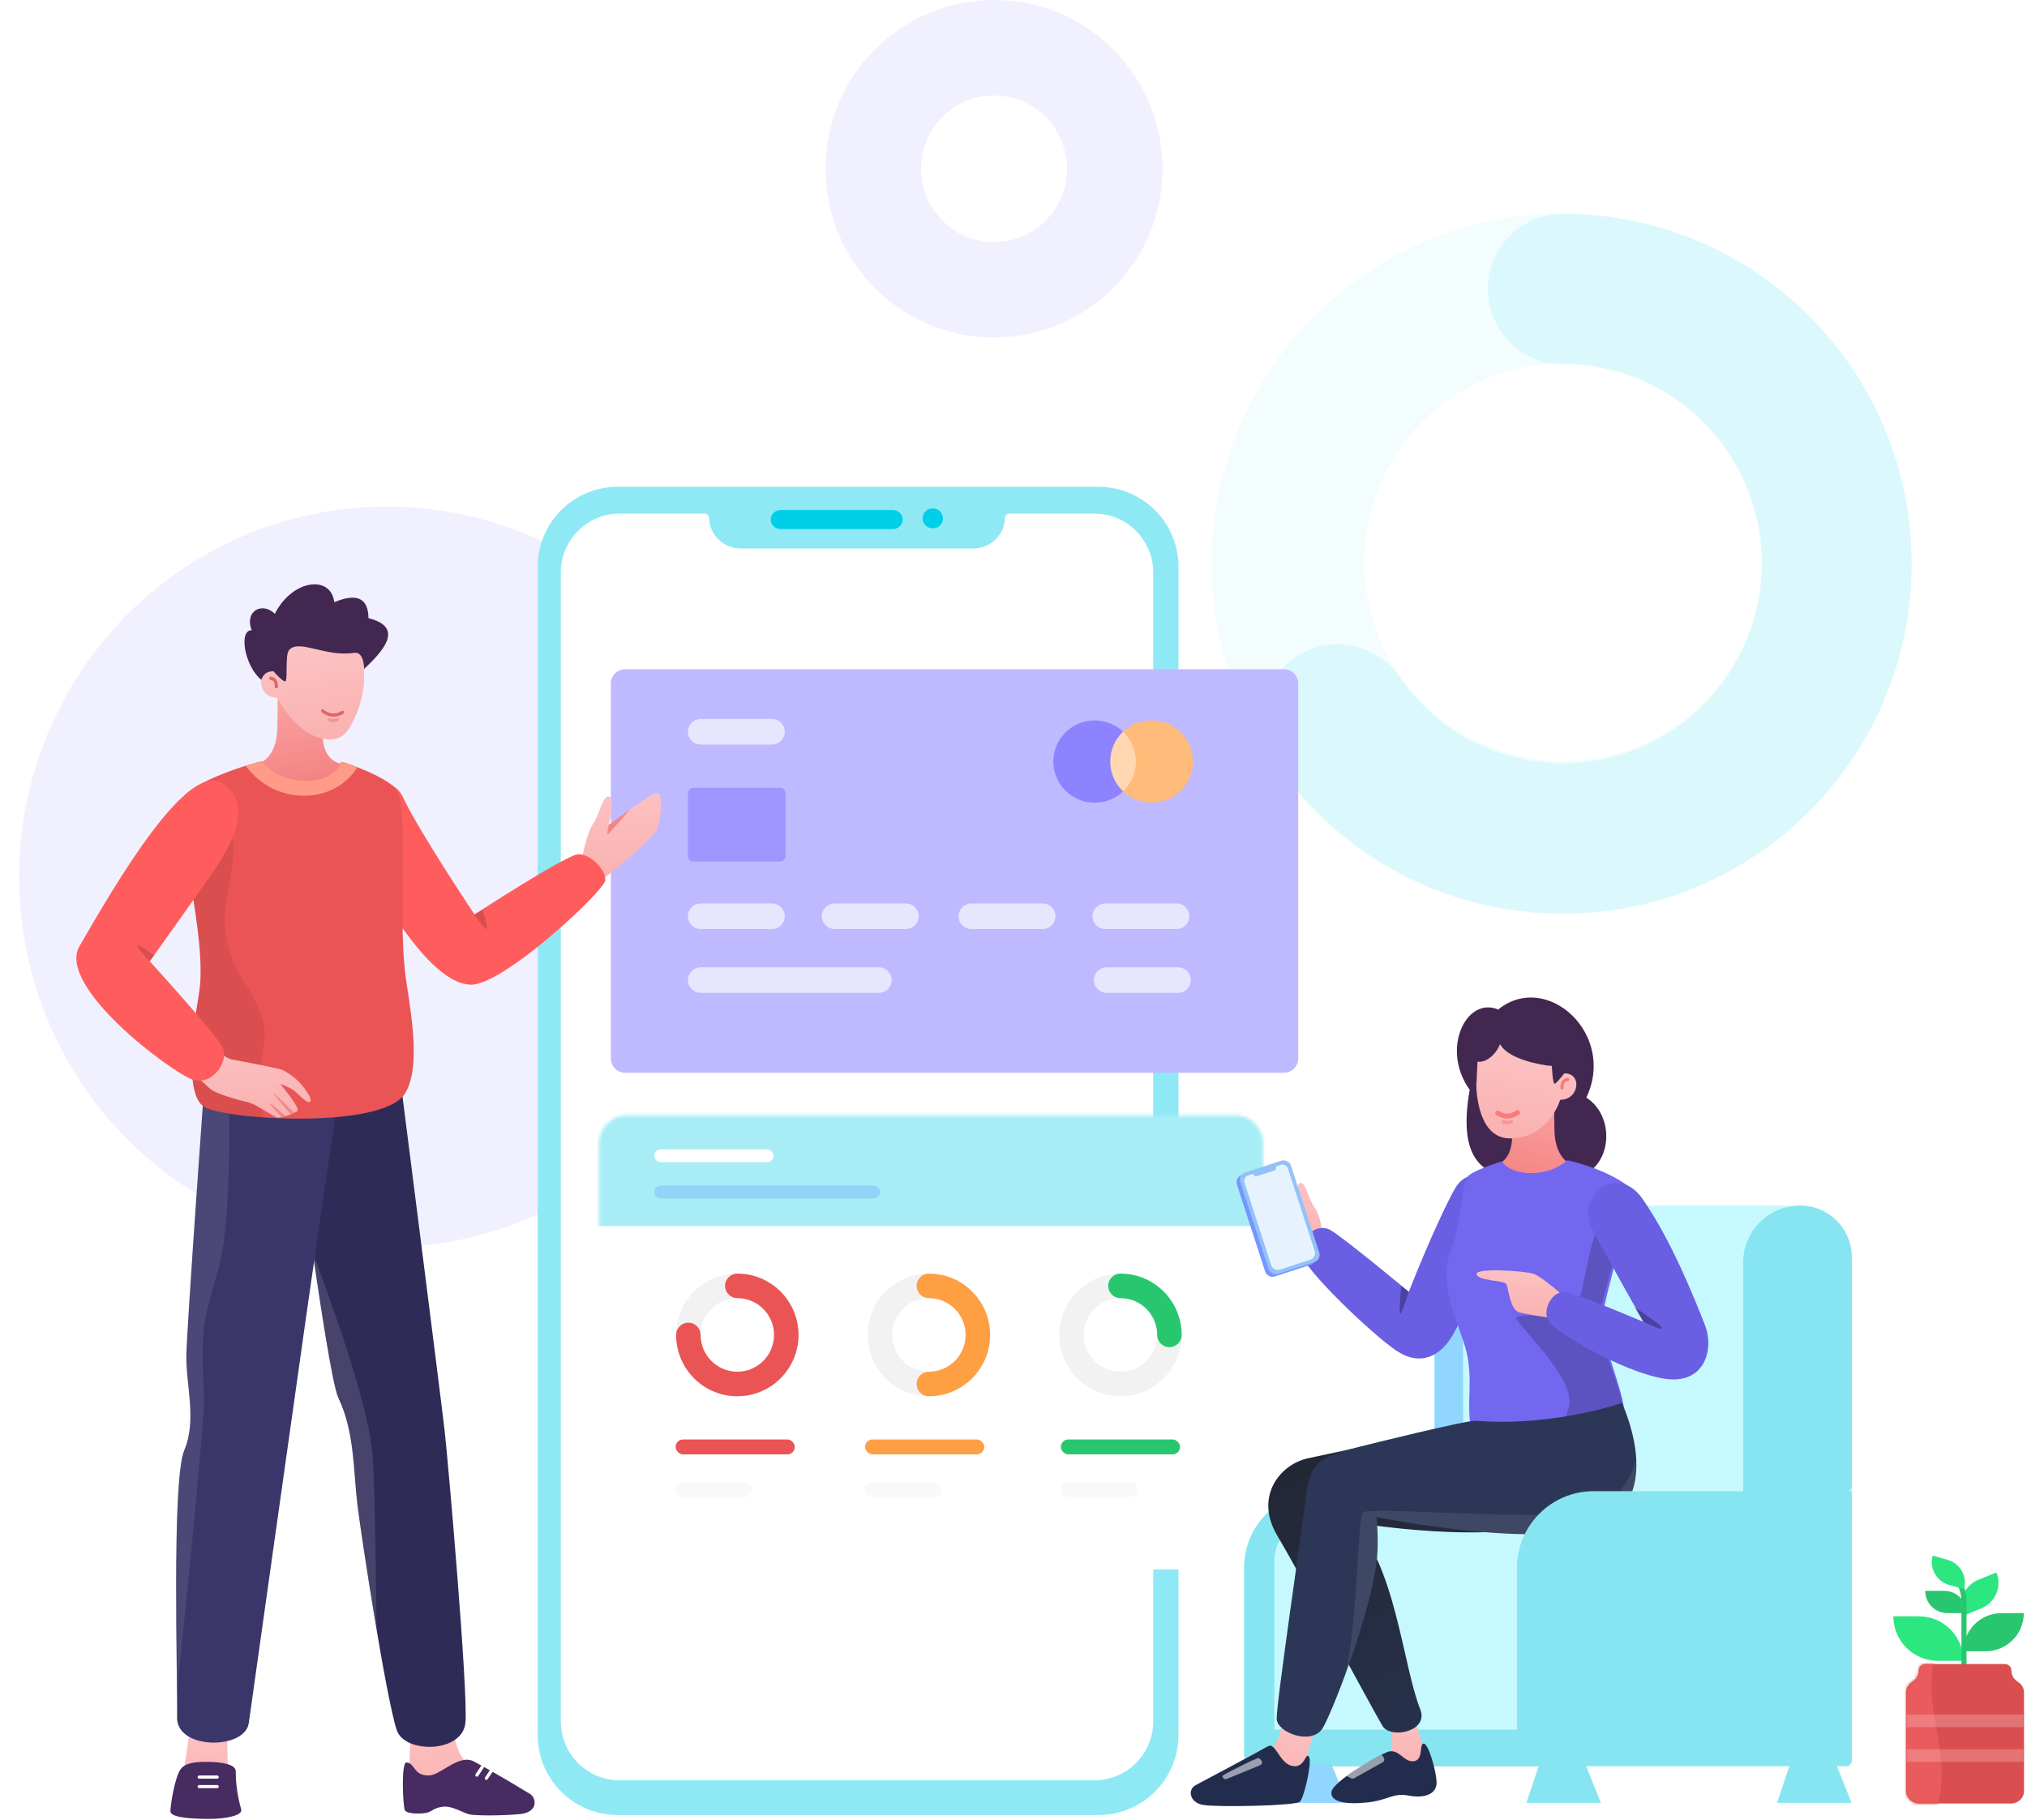 <svg width="637" height="572" viewBox="0 0 637 572" fill="none" xmlns="http://www.w3.org/2000/svg">
<g opacity="0.1" filter="url(#filter0_f)">
<ellipse cx="121.531" cy="275.607" rx="115.531" ry="116.393" fill="#7367F0"/>
</g>
<path opacity="0.05" fill-rule="evenodd" clip-rule="evenodd" d="M380.75 177.185C380.75 116.434 429.999 67.185 490.75 67.185C551.501 67.185 600.75 116.434 600.75 177.185C600.75 237.937 551.501 287.185 490.75 287.185C429.999 287.185 380.75 237.937 380.75 177.185ZM553.75 176.685C553.75 142.167 525.768 114.185 491.25 114.185C456.732 114.185 428.75 142.167 428.75 176.685C428.75 211.203 456.732 239.185 491.25 239.185C525.768 239.185 553.75 211.203 553.75 176.685Z" fill="#00CFE8"/>
<ellipse opacity="0.1" cx="312.383" cy="53.041" rx="37.944" ry="38.041" stroke="#7367F0" stroke-width="30"/>
<path opacity="0.1" d="M491.165 67.185C551.687 67.185 600.75 116.434 600.75 177.185C600.75 237.937 551.687 287.185 491.165 287.185C454.704 287.185 421.237 269.153 400.923 239.605C393.53 228.852 396.221 214.12 406.933 206.699C417.538 199.353 432.029 201.927 439.491 212.412L439.715 212.733C451.321 229.614 470.362 239.873 491.165 239.873C525.656 239.873 553.617 211.807 553.617 177.185C553.617 142.91 526.213 115.059 492.198 114.505L491.165 114.497C478.15 114.497 467.598 103.906 467.598 90.841C467.598 77.776 478.15 67.185 491.165 67.185Z" fill="#00CFE8"/>
<path fill-rule="evenodd" clip-rule="evenodd" d="M168.975 178.137C168.975 164.254 180.229 153 194.112 153H345.202C359.084 153 370.339 164.254 370.339 178.137V545.323C370.339 559.206 359.084 570.46 345.202 570.46H194.112C180.229 570.46 168.975 559.206 168.975 545.323V178.137Z" fill="#8EE9F4"/>
<path fill-rule="evenodd" clip-rule="evenodd" d="M176.237 179.934C176.237 169.705 184.53 161.412 194.759 161.412H221.438C222.187 161.412 222.799 162.007 222.821 162.755C222.976 168.115 227.365 172.379 232.727 172.379H305.926C311.288 172.379 315.677 168.115 315.833 162.755C315.854 162.007 316.467 161.412 317.215 161.412H343.894C354.123 161.412 362.416 169.705 362.416 179.934V541.033C362.416 551.263 354.124 559.555 343.894 559.555H194.759C184.53 559.555 176.237 551.263 176.237 541.033V179.934Z" fill="white"/>
<mask id="mask0" mask-type="alpha" maskUnits="userSpaceOnUse" x="176" y="161" width="187" height="399">
<path fill-rule="evenodd" clip-rule="evenodd" d="M176.237 179.934C176.237 169.705 184.53 161.412 194.759 161.412H221.438C222.187 161.412 222.799 162.007 222.821 162.755C222.976 168.115 227.365 172.379 232.727 172.379H305.926C311.288 172.379 315.677 168.115 315.833 162.755C315.854 162.007 316.467 161.412 317.215 161.412H343.894C354.123 161.412 362.416 169.705 362.416 179.934V541.033C362.416 551.263 354.124 559.555 343.894 559.555H194.759C184.53 559.555 176.237 551.263 176.237 541.033V179.934Z" fill="white"/>
</mask>
<g mask="url(#mask0)">
<ellipse cx="246.823" cy="403.738" rx="15.969" ry="15.951" fill="#E97EFF" fill-opacity="0.549"/>
<path fill-rule="evenodd" clip-rule="evenodd" d="M198.916 235.001C198.916 232.11 201.26 229.767 204.15 229.767H335.904C338.795 229.767 341.138 232.11 341.138 235.001C341.138 237.891 338.795 240.235 335.904 240.235H204.15C201.26 240.235 198.916 237.891 198.916 235.001Z" fill="#E97EFF" fill-opacity="0.549"/>
</g>
<path d="M280.571 160.308C282.294 160.308 283.69 161.647 283.69 163.299C283.69 164.914 282.355 166.231 280.686 166.288L280.571 166.29H245.304C243.582 166.29 242.185 164.951 242.185 163.299C242.185 161.684 243.52 160.368 245.19 160.31L245.304 160.308H280.571Z" fill="#00CFE8"/>
<path d="M293.211 159.81C294.933 159.81 296.329 161.205 296.329 162.925C296.329 164.608 294.994 165.979 293.325 166.039L293.211 166.041H293.047C291.324 166.041 289.928 164.646 289.928 162.925C289.928 161.243 291.263 159.872 292.933 159.812L293.047 159.81H293.211Z" fill="#00CFE8"/>
<g filter="url(#filter1_dd)">
<path fill-rule="evenodd" clip-rule="evenodd" d="M188.229 359.27C188.229 354.434 192.15 350.514 196.986 350.514H388.174C393.011 350.514 396.931 354.434 396.931 359.27V478.524C396.931 483.361 393.011 487.281 388.174 487.281H196.986C192.15 487.281 188.229 483.361 188.229 478.524V359.27Z" fill="white"/>
</g>
<mask id="mask1" mask-type="alpha" maskUnits="userSpaceOnUse" x="188" y="350" width="209" height="138">
<path fill-rule="evenodd" clip-rule="evenodd" d="M188.229 359.27C188.229 354.434 192.15 350.514 196.986 350.514H388.174C393.011 350.514 396.931 354.434 396.931 359.27V478.524C396.931 483.361 393.011 487.281 388.174 487.281H196.986C192.15 487.281 188.229 483.361 188.229 478.524V359.27Z" fill="white"/>
</mask>
<g mask="url(#mask1)">
<path fill-rule="evenodd" clip-rule="evenodd" d="M183.547 345.15H402.283V385.376H183.547L183.547 345.15Z" fill="#A8EDF6"/>
<path opacity="0.366" fill-rule="evenodd" clip-rule="evenodd" d="M205.621 374.649C205.621 373.538 206.522 372.638 207.633 372.638H274.515C275.626 372.638 276.526 373.538 276.526 374.649C276.526 375.76 275.626 376.66 274.515 376.66H207.633C206.522 376.66 205.621 375.76 205.621 374.649Z" fill="#6FA3FF"/>
<rect x="205.621" y="361.24" width="37.459" height="4.023" rx="2.011" fill="white"/>
<rect x="212.31" y="452.419" width="37.459" height="4.693" rx="2.346" fill="#EA5455"/>
<path fill-rule="evenodd" clip-rule="evenodd" d="M212.31 468.174C212.31 466.878 213.361 465.827 214.657 465.827H234.045C235.341 465.827 236.391 466.878 236.391 468.174C236.391 469.47 235.341 470.52 234.045 470.52H214.657C213.361 470.52 212.31 469.47 212.31 468.174Z" fill="#F8F9FA"/>
<rect x="271.844" y="452.419" width="37.459" height="4.693" rx="2.346" fill="#FF9F43"/>
<path fill-rule="evenodd" clip-rule="evenodd" d="M271.844 468.174C271.844 466.878 272.894 465.827 274.19 465.827H293.578C294.874 465.827 295.925 466.878 295.925 468.174C295.925 469.47 294.874 470.52 293.578 470.52H274.19C272.894 470.52 271.844 469.47 271.844 468.174Z" fill="#F8F9FA"/>
<rect x="333.384" y="452.419" width="37.459" height="4.693" rx="2.346" fill="#28C76F"/>
<path fill-rule="evenodd" clip-rule="evenodd" d="M333.384 468.174C333.384 466.878 334.435 465.827 335.731 465.827H355.119C356.415 465.827 357.465 466.878 357.465 468.174C357.465 469.47 356.415 470.52 355.119 470.52H335.731C334.435 470.52 333.384 469.47 333.384 468.174Z" fill="#F8F9FA"/>
<path fill-rule="evenodd" clip-rule="evenodd" d="M352.114 438.843C362.735 438.843 371.345 430.213 371.345 419.568C371.345 408.923 362.735 400.293 352.114 400.293C341.493 400.293 332.883 408.923 332.883 419.568C332.883 430.213 341.493 438.843 352.114 438.843ZM352.114 431.133C345.741 431.133 340.575 425.955 340.575 419.568C340.575 413.181 345.741 408.003 352.114 408.003C358.487 408.003 363.653 413.181 363.653 419.568C363.653 425.955 358.487 431.133 352.114 431.133Z" fill="#F2F2F2"/>
<path fill-rule="evenodd" clip-rule="evenodd" d="M371.345 419.568C371.345 408.923 362.735 400.293 352.114 400.293C349.99 400.293 348.268 402.019 348.268 404.148C348.268 406.277 349.99 408.003 352.114 408.003C358.414 408.003 363.535 413.064 363.651 419.351L363.653 419.568C363.653 421.697 365.375 423.423 367.499 423.423C369.623 423.423 371.345 421.697 371.345 419.568Z" fill="#28C76F"/>
<path fill-rule="evenodd" clip-rule="evenodd" d="M291.911 438.843C302.533 438.843 311.143 430.213 311.143 419.568C311.143 408.923 302.533 400.293 291.911 400.293C281.29 400.293 272.68 408.923 272.68 419.568C272.68 430.213 281.29 438.843 291.911 438.843ZM291.911 431.133C285.539 431.133 280.373 425.955 280.373 419.568C280.373 413.181 285.539 408.003 291.911 408.003C298.284 408.003 303.45 413.181 303.45 419.568C303.45 425.955 298.284 431.133 291.911 431.133Z" fill="#F2F2F2"/>
<path d="M291.911 438.843C302.533 438.843 311.143 430.213 311.143 419.568C311.143 408.923 302.533 400.293 291.911 400.293C289.787 400.293 288.065 402.019 288.065 404.148C288.065 406.277 289.787 408.003 291.911 408.003C298.284 408.003 303.45 413.181 303.45 419.568C303.45 425.882 298.401 431.015 292.128 431.131L291.911 431.133C289.787 431.133 288.065 432.859 288.065 434.988C288.065 437.117 289.787 438.843 291.911 438.843Z" fill="#FF9F43"/>
<path fill-rule="evenodd" clip-rule="evenodd" d="M231.709 438.843C242.33 438.843 250.94 430.213 250.94 419.568C250.94 408.923 242.33 400.293 231.709 400.293C221.088 400.293 212.478 408.923 212.478 419.568C212.478 430.213 221.088 438.843 231.709 438.843ZM231.709 431.133C225.336 431.133 220.17 425.955 220.17 419.568C220.17 413.181 225.336 408.003 231.709 408.003C238.082 408.003 243.248 413.181 243.248 419.568C243.248 425.955 238.082 431.133 231.709 431.133Z" fill="#F2F2F2"/>
<path fill-rule="evenodd" clip-rule="evenodd" d="M212.478 419.568C212.478 430.213 221.088 438.843 231.709 438.843C242.33 438.843 250.94 430.213 250.94 419.568C250.94 408.923 242.33 400.293 231.709 400.293C229.585 400.293 227.863 402.019 227.863 404.148C227.863 406.277 229.585 408.003 231.709 408.003C238.082 408.003 243.248 413.181 243.248 419.568C243.248 425.955 238.082 431.133 231.709 431.133C225.336 431.133 220.17 425.955 220.17 419.568C220.17 417.439 218.448 415.713 216.324 415.713C214.2 415.713 212.478 417.439 212.478 419.568Z" fill="#EA5455"/>
</g>
<g filter="url(#filter2_d)">
<path fill-rule="evenodd" clip-rule="evenodd" d="M190.441 206.351H397.491C399.964 206.351 401.968 208.361 401.968 210.841V328.683C401.968 331.163 399.964 333.173 397.491 333.173H190.441C187.968 333.173 185.964 331.163 185.964 328.683V210.841C185.964 208.361 187.968 206.351 190.441 206.351Z" fill="#BFB9FF"/>
</g>
<ellipse cx="343.994" cy="239.358" rx="12.983" ry="12.935" fill="#8E83FF"/>
<ellipse cx="361.901" cy="239.358" rx="12.983" ry="12.935" fill="#FFBB7A"/>
<path fill-rule="evenodd" clip-rule="evenodd" d="M352.83 230.104L352.949 229.992C355.43 232.348 356.977 235.673 356.977 239.358C356.977 243.042 355.43 246.367 352.949 248.723C350.465 246.368 348.918 243.043 348.918 239.358C348.918 235.731 350.417 232.453 352.83 230.104L352.949 229.992L352.83 230.104Z" fill="white" fill-opacity="0.416"/>
<path fill-rule="evenodd" clip-rule="evenodd" d="M217.973 247.609H245.057C246.046 247.609 246.848 248.408 246.848 249.393V269.019C246.848 270.004 246.046 270.803 245.057 270.803H217.973C216.984 270.803 216.182 270.004 216.182 269.019V249.393C216.182 248.408 216.984 247.609 217.973 247.609Z" fill="#9F95FF"/>
<path fill-rule="evenodd" clip-rule="evenodd" d="M220.211 283.961H242.595C244.82 283.961 246.624 285.758 246.624 287.975C246.624 290.192 244.82 291.989 242.595 291.989H220.211C217.986 291.989 216.182 290.192 216.182 287.975C216.182 285.758 217.986 283.961 220.211 283.961Z" fill="white" fill-opacity="0.647"/>
<path fill-rule="evenodd" clip-rule="evenodd" d="M220.211 304.032H276.171C278.396 304.032 280.2 305.829 280.2 308.046C280.2 310.263 278.396 312.06 276.171 312.06H220.211C217.986 312.06 216.182 310.263 216.182 308.046C216.182 305.829 217.986 304.032 220.211 304.032Z" fill="white" fill-opacity="0.647"/>
<path fill-rule="evenodd" clip-rule="evenodd" d="M347.799 304.032H370.183C372.408 304.032 374.212 305.829 374.212 308.046C374.212 310.263 372.408 312.06 370.183 312.06H347.799C345.574 312.06 343.77 310.263 343.77 308.046C343.77 305.829 345.574 304.032 347.799 304.032Z" fill="white" fill-opacity="0.647"/>
<path fill-rule="evenodd" clip-rule="evenodd" d="M220.211 225.977H242.595C244.82 225.977 246.624 227.774 246.624 229.991C246.624 232.208 244.82 234.005 242.595 234.005H220.211C217.986 234.005 216.182 232.208 216.182 229.991C216.182 227.774 217.986 225.977 220.211 225.977Z" fill="white" fill-opacity="0.647"/>
<path fill-rule="evenodd" clip-rule="evenodd" d="M262.293 283.961H284.677C286.902 283.961 288.706 285.758 288.706 287.975C288.706 290.192 286.902 291.989 284.677 291.989H262.293C260.068 291.989 258.264 290.192 258.264 287.975C258.264 285.758 260.068 283.961 262.293 283.961Z" fill="white" fill-opacity="0.647"/>
<path fill-rule="evenodd" clip-rule="evenodd" d="M305.27 283.961H327.654C329.879 283.961 331.683 285.758 331.683 287.975C331.683 290.192 329.879 291.989 327.654 291.989H305.27C303.045 291.989 301.241 290.192 301.241 287.975C301.241 285.758 303.045 283.961 305.27 283.961Z" fill="white" fill-opacity="0.647"/>
<path fill-rule="evenodd" clip-rule="evenodd" d="M347.352 283.961H369.735C371.961 283.961 373.765 285.758 373.765 287.975C373.765 290.192 371.961 291.989 369.735 291.989H347.352C345.126 291.989 343.323 290.192 343.323 287.975C343.323 285.758 345.126 283.961 347.352 283.961Z" fill="white" fill-opacity="0.647"/>
<path fill-rule="evenodd" clip-rule="evenodd" d="M142.482 542C142.482 542 142.328 551.857 148.381 555.358C154.434 558.859 163.812 565.365 163.812 565.365L128.137 566.574L129.154 541.911L142.482 542Z" fill="url(#paint0_linear)"/>
<path fill-rule="evenodd" clip-rule="evenodd" d="M127.761 553.935C130.52 554.22 129.917 558.21 134.922 558.016C138.569 557.874 144.258 551.148 148.937 553.639C156.079 557.442 164.453 562.57 166.506 563.791C168.56 565.012 169.371 569.618 163.303 570.183C157.501 570.724 149.669 570.664 147.707 570.306C145.745 569.949 142.105 567.446 139.177 567.846C136.249 568.246 135.916 569.256 134.279 569.703C132.643 570.15 127.704 570.247 127.192 568.868C126.604 567.286 126.014 553.756 127.761 553.935Z" fill="#482B61"/>
<path fill-rule="evenodd" clip-rule="evenodd" d="M124.996 332.889C124.996 332.889 138.605 439.704 139.743 449.806C140.88 459.908 147.128 531.771 146.273 541.356C145.402 551.118 127.139 551.171 124.69 543.806C121.337 533.724 113.585 483.341 112.303 472.819C111.021 462.298 111.471 450.083 106.319 439.309C102.629 431.596 90.423 335.628 90.423 335.628L124.996 332.889Z" fill="#2F2B57"/>
<path opacity="0.591" fill-rule="evenodd" clip-rule="evenodd" d="M116.997 456.324L117.046 456.804C117.565 462.384 118 480.865 118.352 512.249L117.569 507.562C115.112 492.698 112.931 477.974 112.303 472.819C111.048 462.517 111.453 450.591 106.633 439.984L106.319 439.309C104.695 435.915 101.422 415.426 98.265 393.547L99.256 396.201C109.795 424.542 115.709 444.584 116.997 456.324Z" fill="white" fill-opacity="0.192"/>
<path d="M151.575 555.354L149.868 557.907" stroke="white" stroke-linecap="round"/>
<path d="M154.554 556.352L152.848 558.906" stroke="white" stroke-linecap="round"/>
<path fill-rule="evenodd" clip-rule="evenodd" d="M59.586 544.261L56.394 565.817L71.825 565.739L71.32 543.86L59.586 544.261Z" fill="url(#paint1_linear)"/>
<path fill-rule="evenodd" clip-rule="evenodd" d="M53.55 569.305C53.499 568.047 54.67 559.89 56.394 556.66C57.644 554.318 60.417 553.769 64.474 553.752C69.707 553.732 74.081 554.523 74.074 556.66C74.056 563.199 75.714 568.228 75.826 568.802C76.153 570.488 71.472 571.746 65.079 571.682C59.847 571.63 53.63 571.266 53.55 569.305Z" fill="#482B61"/>
<path fill-rule="evenodd" clip-rule="evenodd" d="M107.503 336.396C107.503 336.396 100.428 384.069 96.145 414.233C91.937 443.873 79.473 532.285 78.185 541.54C77.003 550.036 55.422 550.036 55.649 539.746C55.876 529.456 53.878 465.335 57.896 455.841C61.915 446.347 58.416 435.298 58.562 426.076C58.709 416.853 64.488 337.012 64.488 337.012L107.503 336.396Z" fill="#3A3669"/>
<path opacity="0.462" fill-rule="evenodd" clip-rule="evenodd" d="M68.797 398.216L68.459 399.443C64.362 414.163 62.948 415.489 64.109 438.967L64.121 439.444C64.162 445.351 61.352 475.917 55.694 531.142L55.668 527.709C55.47 505.18 54.64 464.445 57.794 456.096L57.896 455.841C61.915 446.347 58.416 435.298 58.562 426.076C58.709 416.853 64.488 337.012 64.488 337.012L71.87 336.906L71.946 340.563C72.477 369.125 71.427 388.343 68.797 398.216Z" fill="white" fill-opacity="0.192"/>
<path d="M62.604 558.534H68.253" stroke="white" stroke-linecap="round"/>
<path d="M62.604 561.529H68.253" stroke="white" stroke-linecap="round"/>
<path fill-rule="evenodd" clip-rule="evenodd" d="M81.035 240.078C81.035 240.078 86.946 238.683 87.151 228.949C87.356 219.214 87.212 215.891 87.212 215.891L101.226 215.655C101.226 215.655 101.368 226.504 101.37 230.428C101.375 240.968 108.682 240.078 108.682 240.078C108.682 240.078 107.163 248.624 95.365 249.291C86.154 249.812 81.035 240.078 81.035 240.078Z" fill="url(#paint2_linear)"/>
<path fill-rule="evenodd" clip-rule="evenodd" d="M85.926 210.971C80.117 210.745 81.065 219.291 87.099 219.279C87.099 219.279 93.583 232.383 103.764 232.417C108.667 232.434 110.269 228.044 111.739 224.962C113.209 221.88 114.288 217.27 114.377 214.447C114.474 211.437 114.486 201.55 114.486 201.55L85.7 201.537L85.926 210.971Z" fill="url(#paint3_linear)"/>
<path d="M103.356 226.173C104.227 226.654 105.263 226.535 106.065 226.173" stroke="#F49494" stroke-linecap="round"/>
<path d="M86.832 215.849C86.891 214.478 86.475 213.39 85.084 213.171" stroke="#DE6767" stroke-linecap="round"/>
<path fill-rule="evenodd" clip-rule="evenodd" d="M85.926 210.971C85.926 210.971 88.596 214.069 89.584 214.154C90.573 214.239 89.446 205.769 90.901 204.226C94.098 200.835 102.449 206.597 111.232 205.189C114.486 204.668 114.428 210.228 114.428 210.228C122.638 202.703 125.614 196.767 115.804 194.289C115.725 187.92 112.08 186.322 105.032 189.276C104.09 180.673 91.912 181.971 86.368 192.916C82.356 188.992 76.716 192.16 79.11 198.064C74.789 198.064 77.04 209.672 82.132 213.66C82.74 211.918 83.85 210.971 85.926 210.971Z" fill="#422851"/>
<path d="M101.386 223.414C101.386 223.414 104.152 226.029 107.624 223.899" stroke="#DE6767" stroke-linecap="round"/>
<path fill-rule="evenodd" clip-rule="evenodd" d="M182.553 271.335C182.553 271.335 184.215 262.095 186.414 258.857C188.613 255.619 189.254 250.179 191.329 250.379C193.404 250.579 191.326 259.264 191.326 259.264C191.326 259.264 201.002 252.005 205.392 249.504C209.397 247.223 207.2 259.026 206.574 260.53C205.083 264.112 187.833 277.63 187.833 277.63C187.833 277.63 182.929 272.156 182.553 271.335Z" fill="url(#paint4_linear)"/>
<path fill-rule="evenodd" clip-rule="evenodd" d="M191.326 259.264C191.326 259.264 190.611 262.235 190.968 262.235C191.325 262.235 197.892 254.487 197.892 254.487L191.326 259.264Z" fill="#F28585"/>
<path fill-rule="evenodd" clip-rule="evenodd" d="M126.693 250.655C131.425 260.915 149.121 287.426 149.121 287.426C149.121 287.426 178.119 268.52 181.809 268.481C185.499 268.442 190.509 273.338 190.194 276.717C189.879 280.096 158.129 309.732 147.946 309.483C132.113 309.095 112.258 267.922 110.219 262.419C104.759 247.678 122.078 240.647 126.693 250.655Z" fill="#FF5C5D"/>
<path fill-rule="evenodd" clip-rule="evenodd" d="M149.016 287.407C149.016 287.407 152.364 292.312 152.964 291.99C153.564 291.668 151.648 285.994 151.648 285.994L149.016 287.407Z" fill="black" fill-opacity="0.16"/>
<path fill-rule="evenodd" clip-rule="evenodd" d="M56.657 252.296C55.171 259.42 65.346 295.325 62.547 312.122C60.333 325.406 58.219 343.698 63.957 347.759C69.799 351.894 120.087 355.177 127.255 343.698C132.941 334.591 128.286 314.396 127.255 305.183C125.198 286.804 128.304 255.042 124.814 248.546C122.65 244.516 107.892 239.319 107.338 239.48C106.783 239.641 105.48 245.351 96.149 245.351C86.817 245.351 82.696 239.48 82.195 239.319C81.694 239.158 58.002 245.852 56.657 252.296Z" fill="#EA5455"/>
<path fill-rule="evenodd" clip-rule="evenodd" d="M82.171 239.316L82.195 239.319C82.696 239.48 86.817 245.351 96.149 245.351C105.48 245.351 106.783 239.641 107.338 239.48C107.538 239.422 109.588 240.062 112.229 241.093L112.217 241.214C105.547 252.415 87.204 253.795 77.399 240.981L77.177 240.685L78.271 240.345C80.274 239.737 81.707 239.371 82.097 239.322L82.171 239.316Z" fill="#FF9B86"/>
<path fill-rule="evenodd" clip-rule="evenodd" d="M56.689 257.245L57.511 257.359C66.233 258.606 71.349 260.58 72.857 263.28C73.847 265.052 73.387 271.044 71.476 281.257L71.274 282.329C69.502 291.586 71.528 301.163 76.877 308.888L77.178 309.316C78.987 311.847 80.655 315.179 82.181 319.313C85.722 328.903 78.19 336.983 82.96 351.25L81.986 351.178C73.12 350.499 65.949 349.168 63.957 347.759C58.219 343.698 60.333 325.406 62.547 312.122C64.928 297.83 57.917 269.704 56.689 257.245Z" fill="black" fill-opacity="0.067"/>
<path fill-rule="evenodd" clip-rule="evenodd" d="M66.88 328.606C66.88 328.606 70.228 332.556 73.086 333.047C75.943 333.538 87.901 335.877 88.631 336.224C89.321 336.551 91.68 337.793 93.697 339.786C95.445 341.512 98.469 345.606 97.455 346.31C96.371 347.063 93.445 343.371 91.977 342.459C90.438 341.501 88.072 340.654 88.072 340.654C88.072 340.654 93.924 347.713 93.552 348.946C93.28 349.846 88.304 351.384 87.24 351.268C86.176 351.153 80.313 346.86 77.678 346.36C75.85 346.014 67.666 343.798 65.94 342.133C64.215 340.468 60.333 337.089 60.333 337.089L66.88 328.606Z" fill="url(#paint5_linear)"/>
<path fill-rule="evenodd" clip-rule="evenodd" d="M92.424 349.765C92.424 349.765 86.3 343.594 86.044 343.7C85.789 343.805 91.38 350.194 91.38 350.194L92.424 349.765Z" fill="#F28585"/>
<path fill-rule="evenodd" clip-rule="evenodd" d="M89.694 350.778C89.694 350.778 85.107 346.575 84.807 346.777C84.507 346.98 88.481 351.121 88.481 351.121L89.694 350.778Z" fill="#F28585"/>
<path fill-rule="evenodd" clip-rule="evenodd" d="M70.209 246.344C79.665 252.998 73.347 265.092 65.503 276.186C58.175 286.549 47.068 302.158 47.068 302.158C47.068 302.158 67.953 325.034 69.97 329.266C71.987 333.499 66.836 341.448 60.431 339.277C54.026 337.106 17.578 310.107 24.99 297.348C36.311 277.859 59.04 238.486 70.209 246.344Z" fill="#FF5C5D"/>
<path fill-rule="evenodd" clip-rule="evenodd" d="M47.068 302.158C47.068 302.158 42.782 297.624 43.182 297.099C43.583 296.575 48.413 300.281 48.413 300.281L47.068 302.158Z" fill="black" fill-opacity="0.16"/>
<path fill-rule="evenodd" clip-rule="evenodd" d="M390.956 492.784C390.956 479.468 401.751 468.673 415.068 468.673L496.198 468.673V551.132C496.198 553.342 494.407 555.132 492.198 555.132H394.956C392.747 555.132 390.956 553.342 390.956 551.132L390.956 492.784Z" fill="#86E5F0"/>
<path fill-rule="evenodd" clip-rule="evenodd" d="M400.465 538.066L477.244 538.066V555.132H400.465V538.066Z" fill="#86E5F0"/>
<path fill-rule="evenodd" clip-rule="evenodd" d="M498.245 554.514L503.088 566.644H479.675L483.732 554.514H498.245Z" fill="#86E5F0"/>
<path fill-rule="evenodd" clip-rule="evenodd" d="M418.474 554.514L423.318 566.644H399.904L403.961 554.514H418.474Z" fill="#91D6FF"/>
<path fill-rule="evenodd" clip-rule="evenodd" d="M577.019 554.514L581.862 566.644H558.449L562.506 554.514H577.019Z" fill="#86E5F0"/>
<path fill-rule="evenodd" clip-rule="evenodd" d="M450.796 403.493C450.796 390.38 461.275 379.671 474.384 379.387L496.796 378.901V476.828H450.796L450.796 403.493Z" fill="#91D6FF"/>
<path fill-rule="evenodd" clip-rule="evenodd" d="M459.77 403.012C459.77 389.696 470.565 378.901 483.881 378.901H560.112C572.174 378.901 581.952 388.679 581.952 400.741V477.076C581.952 478.041 581.17 478.824 580.205 478.824H459.77L459.77 403.012Z" fill="#C6F9FF"/>
<path fill-rule="evenodd" clip-rule="evenodd" d="M547.805 396.818C547.805 386.923 555.827 378.901 565.723 378.901C574.686 378.901 581.952 386.167 581.952 395.13V467.1C581.952 468.065 581.17 468.847 580.205 468.847H547.805V396.818Z" fill="#86E5F0"/>
<path fill-rule="evenodd" clip-rule="evenodd" d="M400.465 490.474C400.465 483.515 406.106 477.874 413.065 477.874H491.345V543.628H400.465V490.474Z" fill="#C6F9FF"/>
<path fill-rule="evenodd" clip-rule="evenodd" d="M494.784 370.394C506.982 367.552 507.785 350.8 498.511 344.989C508.076 324.929 485.958 305.012 470.808 317.295C460.876 313.041 452.623 329.64 461.865 342.532C457.99 364.667 465.876 370.389 480.092 370.632L494.784 370.394Z" fill="#422851"/>
<path fill-rule="evenodd" clip-rule="evenodd" d="M494.632 366.393C494.632 366.393 488.698 365 488.492 355.271C488.287 345.543 488.431 342.223 488.431 342.223L475.361 341.987C475.361 341.987 475.218 352.829 475.216 356.75C475.211 367.283 467.876 366.393 467.876 366.393C467.876 366.393 469.4 374.934 481.244 375.6C490.491 376.121 494.632 366.393 494.632 366.393Z" fill="url(#paint6_linear)"/>
<path fill-rule="evenodd" clip-rule="evenodd" d="M491.478 337.365C497.309 337.139 496.358 345.679 490.301 345.668C490.301 345.668 486.783 357.8 474.569 357.8C464.649 357.8 464.004 343.66 463.914 340.839C463.817 337.831 463.805 327.95 463.805 327.95L491.705 327.937L491.478 337.365Z" fill="url(#paint7_linear)"/>
<path d="M476.923 349.65C476.923 349.65 474.014 352.114 470.645 349.806" stroke="#F77B7B" stroke-width="1.5" stroke-linecap="round"/>
<path d="M475.003 352.504C474.098 352.922 473.226 352.952 472.448 352.536" stroke="#F49494" stroke-linecap="round"/>
<path d="M490.884 341.958C490.824 340.588 491.241 339.5 492.638 339.281" stroke="#F77B7B" stroke-linecap="round"/>
<path fill-rule="evenodd" clip-rule="evenodd" d="M492.4 336.31C492.4 336.31 489.205 340.6 488.557 340.623C487.91 340.646 487.683 335.043 487.683 335.043C483.763 334.743 473.841 332.766 471.409 328.161C469.708 332.225 466.457 334.029 464.321 333.683L463.916 342.316L462.919 324.96H493.182L492.4 336.31Z" fill="#422851"/>
<path fill-rule="evenodd" clip-rule="evenodd" d="M434.913 537.945C434.913 537.945 440.143 548.516 435.855 551.847C431.561 555.179 420.217 561.422 420.217 561.422L450.271 559.532L443.59 536.478L434.913 537.945Z" fill="url(#paint8_linear)"/>
<path fill-rule="evenodd" clip-rule="evenodd" d="M447.364 548.005C445.881 548.179 447.465 553.175 444.253 553.555C441.048 553.934 439.491 549.201 435.854 550.701C432.217 552.202 418.954 559.96 418.431 563.132C417.902 566.303 422.844 567.236 429.621 566.52C436.398 565.804 437.648 563.391 442.735 564.363C447.816 565.334 451.623 563.786 451.455 560.071C451.288 556.357 448.847 547.832 447.364 548.005Z" fill="#222D4E"/>
<path fill-rule="evenodd" clip-rule="evenodd" d="M434.195 551.471L434.855 552.461C435.179 552.947 435.02 553.605 434.511 553.889L425.545 558.895C425.254 559.057 424.902 559.064 424.605 558.914L423.213 558.207C425.399 556.623 427.186 555.433 429.162 554.264C430.678 553.367 432.357 552.442 434.195 551.471Z" fill="white" fill-opacity="0.541"/>
<path fill-rule="evenodd" clip-rule="evenodd" d="M480.185 444.779C471.087 445.185 420.447 456.392 411.246 458.296C402.046 460.2 394.268 470.502 401.283 482.431C409.163 495.823 429.495 533.854 434.431 542.427C436.874 546.67 449.2 544.291 446.305 537.169C440.907 523.892 438.401 490.539 424.64 478.378C424.64 478.378 470.917 486.436 490.907 477.206C505.435 470.496 502.148 443.796 480.185 444.779Z" fill="url(#paint9_linear)"/>
<path fill-rule="evenodd" clip-rule="evenodd" d="M415.718 390.947C415.718 390.947 415.821 383.54 413.231 379.669C410.642 375.798 410.539 371.686 408.579 371.82C406.619 371.955 408.56 381.513 408.56 381.513C408.56 381.513 406.073 380.562 404.286 379.36C402.5 378.157 397.083 372.23 395.817 373.28C393.671 375.07 397.128 385.165 399.011 387.184C400.9 389.202 411.22 395.841 411.22 395.841L415.718 390.947Z" fill="url(#paint10_linear)"/>
<path fill-rule="evenodd" clip-rule="evenodd" d="M471.631 386.508C467.399 396.33 459.649 414.374 456.454 419.757C452.451 426.498 446.137 429.468 438.745 424.467C430.978 419.211 409.591 398.711 408.963 394.068C408.342 389.424 413.577 383.853 418.313 386.737C423.05 389.622 442.731 406.01 442.731 406.01C442.731 406.01 450.674 385.637 457.064 373.836C462.598 363.626 478.074 371.577 471.631 386.508Z" fill="#6A5EE3"/>
<path fill-rule="evenodd" clip-rule="evenodd" d="M442.649 406.02C442.649 406.02 440.516 413.26 440.017 412.841C439.519 412.422 440.398 404.128 440.398 404.128L442.649 406.02Z" fill="black" fill-opacity="0.303"/>
<path d="M388.709 372.331C388.3 371.07 388.989 369.716 390.25 369.307L401.617 365.613C402.878 365.204 404.232 365.894 404.641 367.154L413.517 394.471C413.926 395.731 413.236 397.085 411.976 397.495L400.609 401.188C399.348 401.598 397.994 400.908 397.585 399.647L388.709 372.331Z" fill="#7596FF"/>
<rect x="389.031" y="369.24" width="16.752" height="33.522" rx="2.4" transform="rotate(-18 389.031 369.24)" fill="#93C2F9"/>
<path d="M392.249 369.453L393.457 369.06C393.704 368.98 393.966 369.091 394.085 369.311L394.122 369.399C394.212 369.676 394.509 369.828 394.786 369.738L400.613 367.845C400.859 367.765 401.006 367.521 400.972 367.273L400.951 367.18C400.861 366.903 401.013 366.605 401.29 366.515L402.492 366.125C403.385 365.835 404.341 366.285 404.696 367.137L404.748 367.276L413.149 393.21C413.513 394.342 412.894 395.556 411.764 395.925L402.205 399.031C401.124 399.385 399.965 398.833 399.544 397.794L399.491 397.649C399.491 397.648 399.491 397.648 399.493 397.647L391.094 371.719C390.788 370.774 391.305 369.76 392.249 369.453Z" fill="#E6F3FF"/>
<path fill-rule="evenodd" clip-rule="evenodd" d="M513.929 374.674C513.929 374.674 503.73 408.845 503.428 415.313C503.126 421.782 511.77 440.794 510.298 445.599C506.905 456.704 463.581 461.485 461.926 446.547C461.154 439.58 462.761 433.327 460.91 425.118C459.065 416.909 451.651 404.711 455.856 393.242C460.062 381.773 458.935 371.163 461.943 369.157C464.95 367.152 471.981 365.022 471.981 365.022C475.4 370.056 486.943 369.983 492.451 364.667C492.451 364.667 506.134 367.323 513.929 374.674Z" fill="#7367F0"/>
<path fill-rule="evenodd" clip-rule="evenodd" d="M504.79 380.208C497.991 391.003 498.011 409.799 494.36 412.26C490.709 414.722 476.497 412.306 476.497 414.256C476.497 416.205 496.136 434.07 492.912 442.611C491.224 447.083 491.682 451.083 494.286 454.613L495.136 454.427C502.874 452.678 509.095 449.536 510.298 445.599C511.77 440.794 502.129 421.782 502.431 415.313C502.687 409.822 510.794 384.37 513.239 376.802C511.248 373.288 508.432 374.424 504.79 380.208Z" fill="black" fill-opacity="0.199"/>
<path fill-rule="evenodd" clip-rule="evenodd" d="M493.196 408.848C493.196 408.848 484.605 401.241 481.975 400.358C479.345 399.475 463.943 398.415 464.04 400.409C464.151 402.547 472.423 402.424 473.28 403.475C474.138 404.526 474.332 411.713 477.573 412.52C480.806 413.326 490.501 414.717 490.501 414.717L493.196 408.848Z" fill="url(#paint11_linear)"/>
<path fill-rule="evenodd" clip-rule="evenodd" d="M516.051 376.637C525.102 389.418 532.83 408.887 535.796 416.477C538.762 424.067 535.77 435.516 522.727 433.268C509.707 431.027 488.992 418.846 486.7 415.293C484.408 411.74 487.89 405.275 492.275 406.121C496.337 406.904 516.488 415.477 516.488 415.477C516.488 415.477 503.524 392.486 500.359 386.323C495.071 376.03 508.079 365.376 516.051 376.637Z" fill="#6A5EE3"/>
<path fill-rule="evenodd" clip-rule="evenodd" d="M516.282 415.319C516.282 415.319 523.072 418.695 522.244 417.279C521.416 415.864 513.691 410.891 513.691 410.891L516.282 415.319Z" fill="black" fill-opacity="0.303"/>
<path fill-rule="evenodd" clip-rule="evenodd" d="M403.31 538.37C403.31 538.37 403.468 550.811 393.221 555.463C382.981 560.114 375.686 559.834 376.614 563.43C377.543 567.026 404.196 566.881 406.685 564.069C408.807 561.676 413.42 539.399 414.69 541.102L403.31 538.37Z" fill="url(#paint12_linear)"/>
<path fill-rule="evenodd" clip-rule="evenodd" d="M411.417 552.297C410.272 550.085 410.2 556.307 405.687 554.936C402.025 553.823 400.773 547.454 398.458 548.849C396.144 550.244 375.771 561.06 375.655 561.125C373.147 562.477 373.848 566.572 378.084 567.287C382.792 568.081 407.183 567.547 408.492 566.291C409.801 565.036 412.334 554.07 411.417 552.297Z" fill="#222D4E"/>
<path fill-rule="evenodd" clip-rule="evenodd" d="M395.445 552.569C395.843 552.569 396.223 553.069 396.497 553.55C396.764 554.019 396.515 554.589 396.015 554.795L385.504 559.125C385.164 559.265 384.767 559.213 384.523 558.937C384.3 558.685 384.092 558.371 384.195 558.156C384.394 557.741 394.677 552.569 395.445 552.569Z" fill="white" fill-opacity="0.541"/>
<path fill-rule="evenodd" clip-rule="evenodd" d="M509.691 440.933C509.691 440.933 522.918 468.883 504.329 478.481C486.352 487.762 432.535 476.785 432.535 476.785C432.535 476.785 433.497 484.531 432.535 491.441C430.023 509.486 418.078 539.55 415.551 543.327C412.056 548.551 401.409 544.612 401.209 540.262C401.008 535.912 409.235 480.358 410.486 469.764C411.73 459.169 415.659 457.631 427.135 454.734C429.771 454.069 460.949 446.317 463.805 446.543C488.345 448.484 509.691 440.933 509.691 440.933Z" fill="#2C3757"/>
<path opacity="0.462" fill-rule="evenodd" clip-rule="evenodd" d="M495.191 475.596C477.393 477.592 430.273 473.479 428.381 475.347C426.574 477.132 426.875 508.175 422.823 526.143L423.439 524.446C427.251 513.854 431.208 500.971 432.535 491.441C433.497 484.531 432.535 476.785 432.535 476.785L434.705 477.205C444.935 479.128 488.51 486.649 504.329 478.481C512.901 474.055 516.399 466.703 514.823 456.424C512.109 468.042 505.565 474.433 495.191 475.596Z" fill="white" fill-opacity="0.192"/>
<path fill-rule="evenodd" clip-rule="evenodd" d="M476.71 492.784C476.71 479.468 487.505 468.673 500.821 468.673L581.952 468.673V553.385C581.952 554.35 581.17 555.132 580.205 555.132H476.71L476.71 492.784Z" fill="#86E5F0"/>
<path d="M595 508H603C610.732 508 617 514.268 617 522H609C601.268 522 595 515.732 595 508Z" fill="#2CE780"/>
<path d="M605 500H611C614.866 500 618 503.134 618 507H612C608.134 507 605 503.866 605 500Z" fill="#28C76F"/>
<path d="M636 507H629C622.373 507 617 512.373 617 519H624C630.627 519 636 513.627 636 507Z" fill="#28C76F"/>
<path fill-rule="evenodd" clip-rule="evenodd" d="M627.408 494.212L621.714 496.524C617.269 498.329 615.121 503.39 616.91 507.841L622.605 505.529C627.05 503.724 629.198 498.664 627.408 494.212V494.212Z" fill="#2CE780"/>
<path fill-rule="evenodd" clip-rule="evenodd" d="M612.765 493C615.893 494.983 617.877 498.756 617.994 502.897L618 503.286V533H616.395V503.286C616.395 499.802 614.819 496.589 612.267 494.828L612 494.651L612.765 493Z" fill="#28C76F"/>
<path fill-rule="evenodd" clip-rule="evenodd" d="M605.059 523H630.005C631.17 523 632.115 523.925 632.115 525.067V525.126C632.115 526.388 632.728 527.574 633.767 528.322L634.413 528.788C635.451 529.535 636.065 530.722 636.065 531.984V562.872C636.065 565.063 634.251 566.839 632.014 566.839H603.051C600.814 566.839 599 565.063 599 562.872V531.984C599 530.722 599.613 529.535 600.651 528.788L601.298 528.322C602.267 527.624 602.866 526.544 602.941 525.377L602.95 525.067C602.95 523.925 603.894 523 605.059 523Z" fill="#DA4E4F"/>
<mask id="mask2" mask-type="alpha" maskUnits="userSpaceOnUse" x="599" y="523" width="38" height="44">
<path fill-rule="evenodd" clip-rule="evenodd" d="M605.059 523H630.005C631.17 523 632.115 523.925 632.115 525.067V525.126C632.115 526.388 632.728 527.574 633.767 528.322L634.413 528.788C635.451 529.535 636.065 530.722 636.065 531.984V562.872C636.065 565.063 634.251 566.839 632.014 566.839H603.051C600.814 566.839 599 565.063 599 562.872V531.984C599 530.722 599.613 529.535 600.651 528.788L601.298 528.322C602.267 527.624 602.866 526.544 602.941 525.377L602.95 525.067C602.95 523.925 603.894 523 605.059 523Z" fill="white"/>
</mask>
<g mask="url(#mask2)">
<path fill-rule="evenodd" clip-rule="evenodd" d="M597.987 521.016H608.114C603.645 538.063 614.53 552.2 608.114 569.616H597.987V521.016Z" fill="#E95B5C"/>
<rect x="599" y="549.78" width="37.065" height="3.967" fill="#FFDFE2" fill-opacity="0.258"/>
<rect x="599" y="538.869" width="37.065" height="3.967" fill="#FFDFE2" fill-opacity="0.258"/>
</g>
<path fill-rule="evenodd" clip-rule="evenodd" d="M607.371 488.916L612.087 490.275C616.039 491.414 618.324 495.536 617.196 499.491L612.479 498.131C608.527 496.993 606.242 492.87 607.371 488.916V488.916Z" fill="#2CE780"/>
<defs>
<filter id="filter0_f" x="0.563" y="153.777" width="241.934" height="243.659" filterUnits="userSpaceOnUse" color-interpolation-filters="sRGB">
<feFlood flood-opacity="0" result="BackgroundImageFix"/>
<feBlend mode="normal" in="SourceGraphic" in2="BackgroundImageFix" result="shape"/>
<feGaussianBlur stdDeviation="2.718" result="effect1_foregroundBlur"/>
</filter>
<filter id="filter1_dd" x="173.229" y="335.514" width="248.702" height="176.768" filterUnits="userSpaceOnUse" color-interpolation-filters="sRGB">
<feFlood flood-opacity="0" result="BackgroundImageFix"/>
<feColorMatrix in="SourceAlpha" type="matrix" values="0 0 0 0 0 0 0 0 0 0 0 0 0 0 0 0 0 0 127 0"/>
<feOffset dx="5" dy="5"/>
<feGaussianBlur stdDeviation="10"/>
<feColorMatrix type="matrix" values="0 0 0 0 0.076 0 0 0 0 0.583 0 0 0 0 0.879 0 0 0 0.229 0"/>
<feBlend mode="normal" in2="BackgroundImageFix" result="effect1_dropShadow"/>
<feColorMatrix in="SourceAlpha" type="matrix" values="0 0 0 0 0 0 0 0 0 0 0 0 0 0 0 0 0 0 127 0"/>
<feOffset dy="1"/>
<feGaussianBlur stdDeviation="5.5"/>
<feColorMatrix type="matrix" values="0 0 0 0 0.504 0 0 0 0 0.7 0 0 0 0 1 0 0 0 0.234 0"/>
<feBlend mode="normal" in2="effect1_dropShadow" result="effect2_dropShadow"/>
<feBlend mode="normal" in="SourceGraphic" in2="effect2_dropShadow" result="shape"/>
</filter>
<filter id="filter2_d" x="177.964" y="196.351" width="244.004" height="154.821" filterUnits="userSpaceOnUse" color-interpolation-filters="sRGB">
<feFlood flood-opacity="0" result="BackgroundImageFix"/>
<feColorMatrix in="SourceAlpha" type="matrix" values="0 0 0 0 0 0 0 0 0 0 0 0 0 0 0 0 0 0 127 0"/>
<feOffset dx="6" dy="4"/>
<feGaussianBlur stdDeviation="7"/>
<feColorMatrix type="matrix" values="0 0 0 0 0.019 0 0 0 0 0.019 0 0 0 0 0.019 0 0 0 0.11 0"/>
<feBlend mode="normal" in2="BackgroundImageFix" result="effect1_dropShadow"/>
<feBlend mode="normal" in="SourceGraphic" in2="effect1_dropShadow" result="shape"/>
</filter>
<linearGradient id="paint0_linear" x1="121.964" y1="535.908" x2="123.277" y2="565.378" gradientUnits="userSpaceOnUse">
<stop stop-color="#FDC6C6"/>
<stop offset="1" stop-color="#FAB2B2"/>
</linearGradient>
<linearGradient id="paint1_linear" x1="53.723" y1="538.515" x2="56.114" y2="564.585" gradientUnits="userSpaceOnUse">
<stop stop-color="#FDC6C6"/>
<stop offset="1" stop-color="#FAB2B2"/>
</linearGradient>
<linearGradient id="paint2_linear" x1="72.035" y1="210.658" x2="82.805" y2="260.315" gradientUnits="userSpaceOnUse">
<stop stop-color="#FFAFAF"/>
<stop offset="1" stop-color="#F07777"/>
</linearGradient>
<linearGradient id="paint3_linear" x1="74.742" y1="201.187" x2="81.656" y2="234.798" gradientUnits="userSpaceOnUse">
<stop stop-color="#FDC6C6"/>
<stop offset="1" stop-color="#FAB2B2"/>
</linearGradient>
<linearGradient id="paint4_linear" x1="180.59" y1="240.178" x2="180.945" y2="275.551" gradientUnits="userSpaceOnUse">
<stop stop-color="#FDC6C6"/>
<stop offset="1" stop-color="#FAB2B2"/>
</linearGradient>
<linearGradient id="paint5_linear" x1="53.874" y1="323.088" x2="54.935" y2="350.188" gradientUnits="userSpaceOnUse">
<stop stop-color="#FDC6C6"/>
<stop offset="1" stop-color="#FAB2B2"/>
</linearGradient>
<linearGradient id="paint6_linear" x1="503.342" y1="336.993" x2="492.262" y2="386.47" gradientUnits="userSpaceOnUse">
<stop stop-color="#FFAFAF"/>
<stop offset="1" stop-color="#F07777"/>
</linearGradient>
<linearGradient id="paint7_linear" x1="502.481" y1="327.599" x2="495.833" y2="360.118" gradientUnits="userSpaceOnUse">
<stop stop-color="#FDC6C6"/>
<stop offset="1" stop-color="#FAB2B2"/>
</linearGradient>
<linearGradient id="paint8_linear" x1="455.471" y1="530.406" x2="453.878" y2="560.187" gradientUnits="userSpaceOnUse">
<stop stop-color="#FDC6C6"/>
<stop offset="1" stop-color="#FAB2B2"/>
</linearGradient>
<linearGradient id="paint9_linear" x1="424.4" y1="568.758" x2="376.326" y2="476.481" gradientUnits="userSpaceOnUse">
<stop stop-color="#28324F"/>
<stop offset="1" stop-color="#222735"/>
</linearGradient>
<linearGradient id="paint10_linear" x1="419.28" y1="365.969" x2="417.128" y2="394.572" gradientUnits="userSpaceOnUse">
<stop stop-color="#FDC6C6"/>
<stop offset="1" stop-color="#FAB2B2"/>
</linearGradient>
<linearGradient id="paint11_linear" x1="498.241" y1="395.514" x2="497.611" y2="413.984" gradientUnits="userSpaceOnUse">
<stop stop-color="#FDC6C6"/>
<stop offset="1" stop-color="#FAB2B2"/>
</linearGradient>
<linearGradient id="paint12_linear" x1="421.293" y1="531.606" x2="419.735" y2="564.802" gradientUnits="userSpaceOnUse">
<stop stop-color="#FDC6C6"/>
<stop offset="1" stop-color="#FAB2B2"/>
</linearGradient>
</defs>
</svg>
